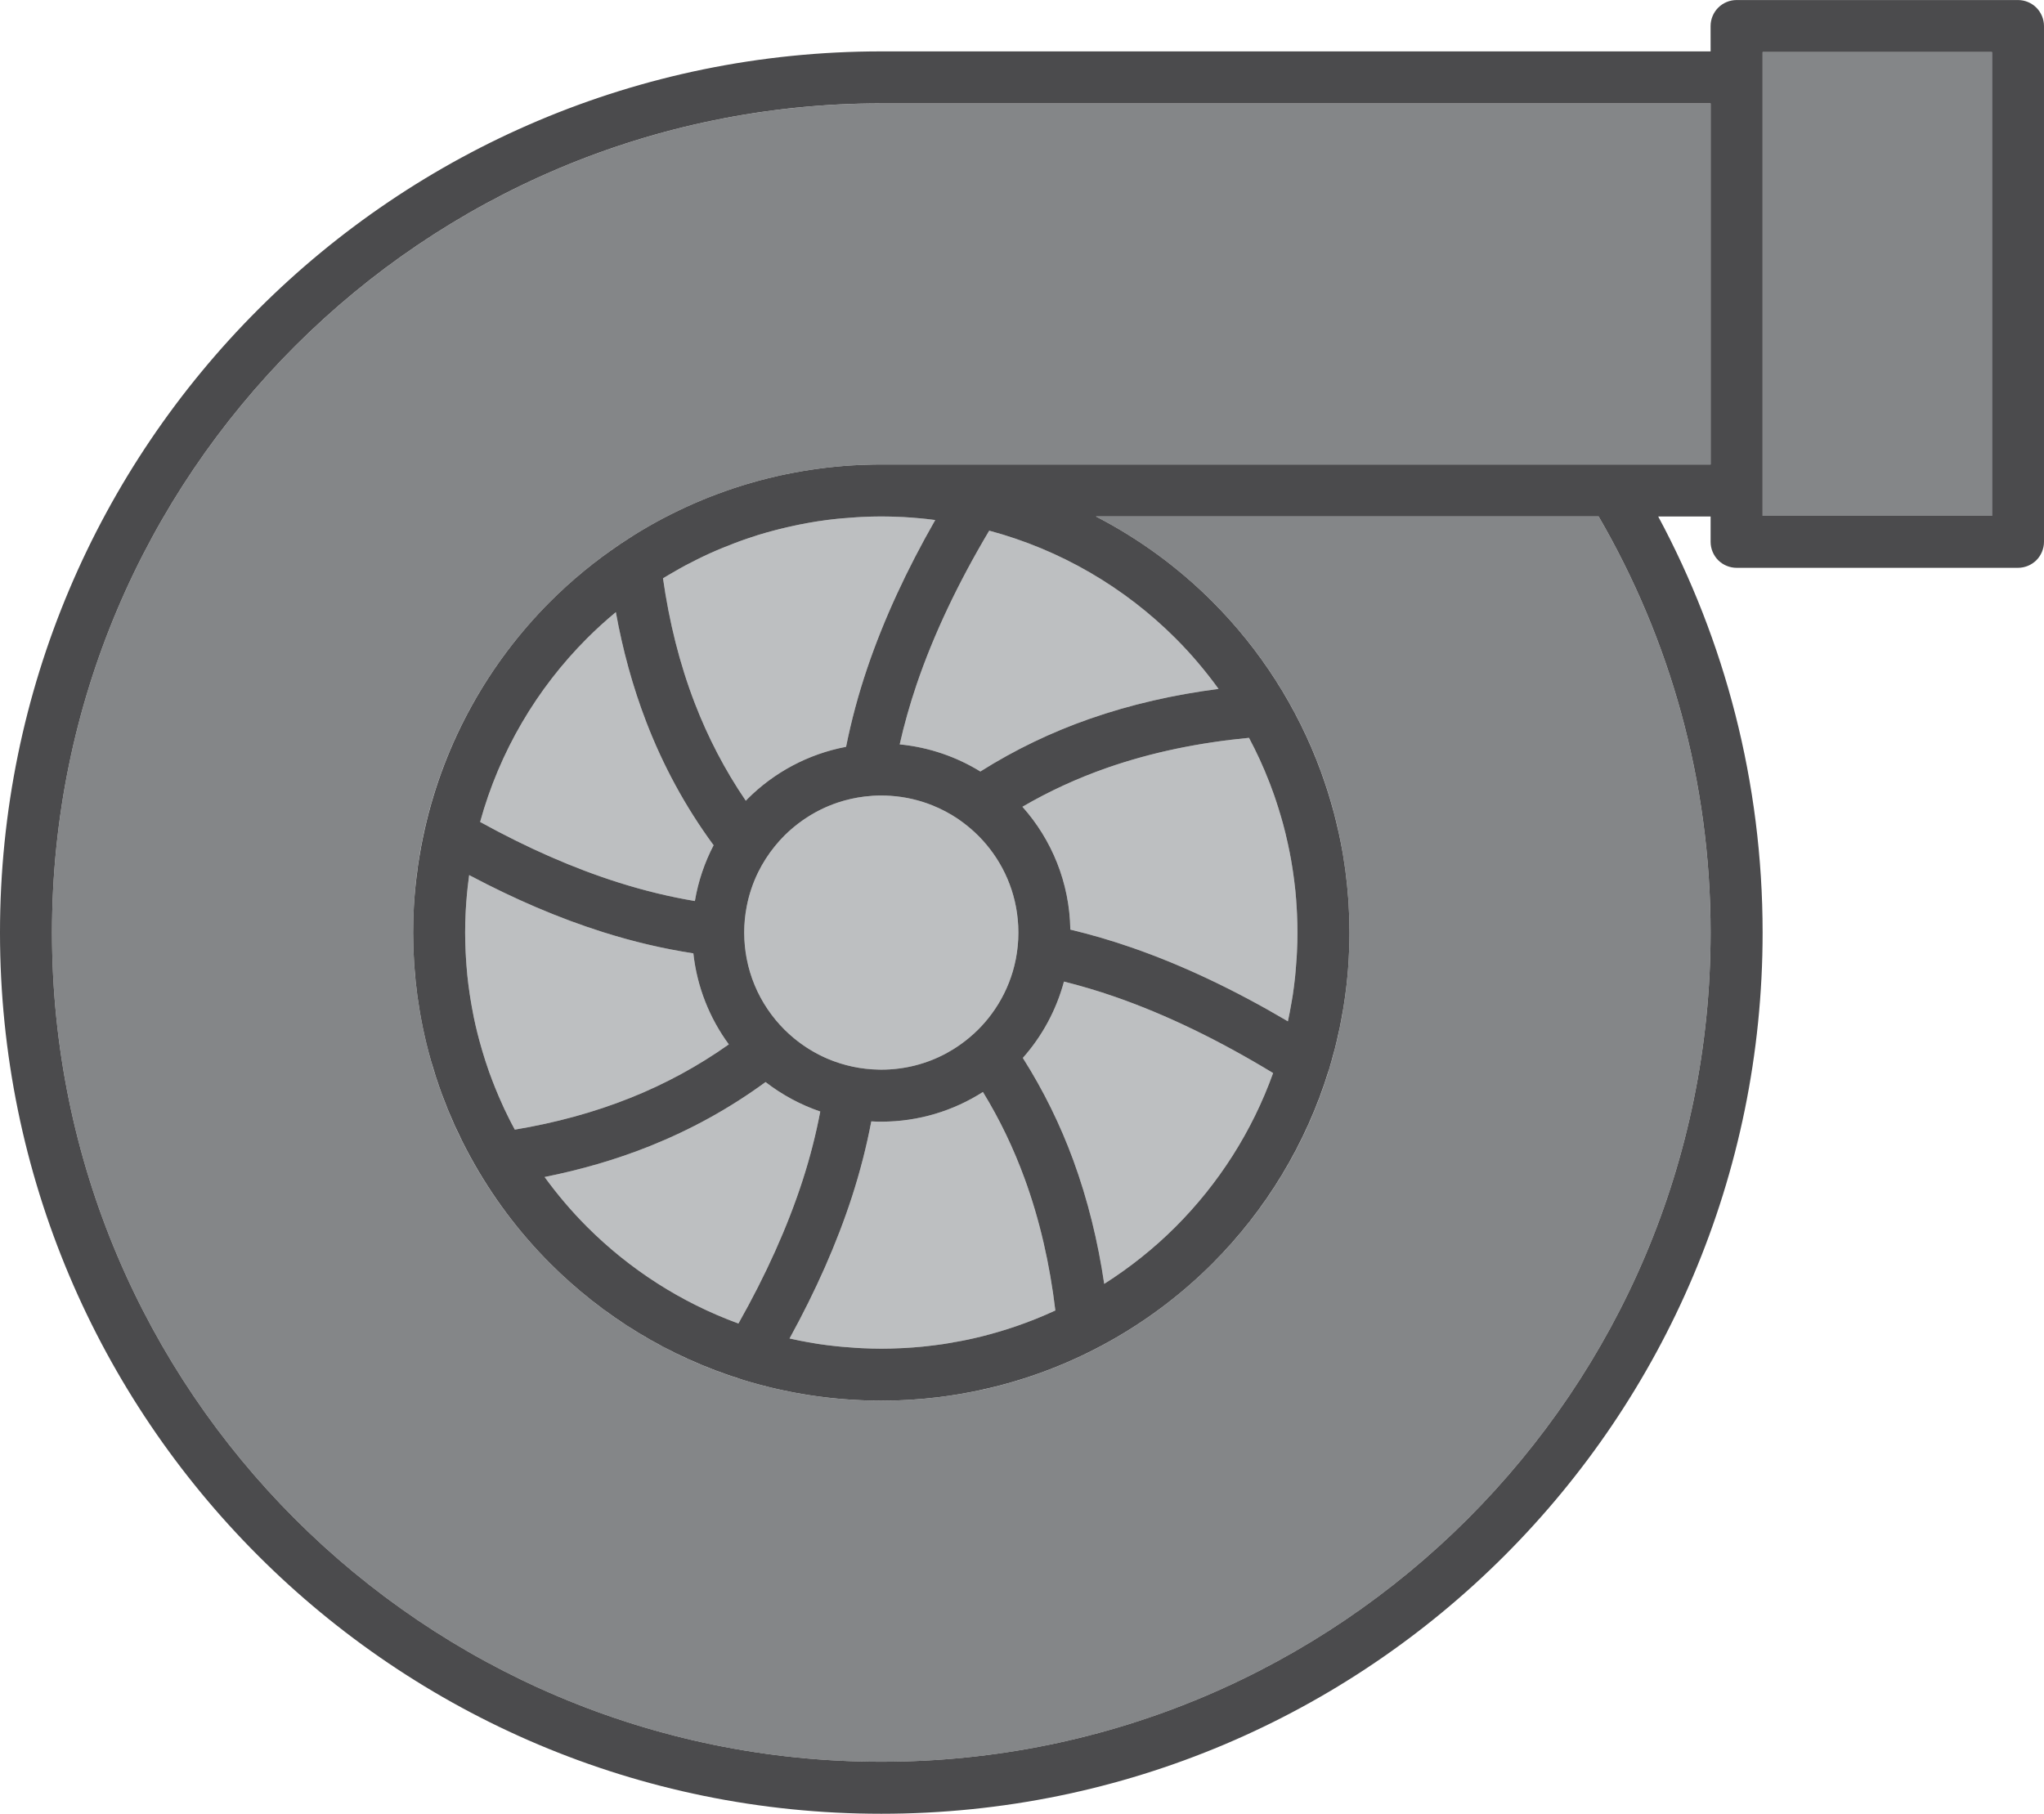 <?xml version="1.0" encoding="UTF-8"?>
<!DOCTYPE svg PUBLIC "-//W3C//DTD SVG 1.1//EN" "http://www.w3.org/Graphics/SVG/1.1/DTD/svg11.dtd">
<!-- Creator: CorelDRAW X7 -->
<svg xmlns="http://www.w3.org/2000/svg" xml:space="preserve" width="5.458in" height="4.844in" version="1.1" style="shape-rendering:geometricPrecision; text-rendering:geometricPrecision; image-rendering:optimizeQuality; fill-rule:evenodd; clip-rule:evenodd"
viewBox="0 0 85804 76148"
 xmlns:xlink="http://www.w3.org/1999/xlink">
 <defs>
  <style type="text/css">
   <![CDATA[
    .fil1 {fill:#BDBFC1}
    .fil0 {fill:#848688}
    .fil2 {fill:#4B4B4D}
   ]]>
  </style>
 </defs>
 <g id="Layer_x0020_1">

  <path class="fil0" d="M83620 2183l-9628 0 0 19472 9628 0 0 -19472zm-71240 12353c-6302,6303 -10196,14999 -10197,24616 1,9617 3895,18313 10197,24616 6303,6302 14999,10196 24616,10197 9617,-1 18313,-3895 24616,-10197 6302,-6303 10196,-14999 10196,-24616 0,-6372 -1714,-12334 -4700,-17470l-21103 0c1813,936 3461,2145 4888,3573 2815,2814 4780,6485 5477,10584 1,11 3,22 5,33 33,194 62,389 89,585 3,22 7,45 10,67 54,407 96,818 125,1232 4,51 7,102 10,153 10,154 17,309 23,465 2,57 5,113 7,170 6,202 10,405 10,608 0,224 -5,447 -13,669 -1,52 -3,104 -6,156 -18,454 -52,906 -102,1352 -3,27 -6,55 -9,82 -518,4523 -2572,8585 -5626,11638 -3021,3023 -7032,5066 -11499,5610 -14,2 -28,3 -43,5 -166,20 -333,38 -500,53 -46,5 -91,9 -137,12 -138,12 -277,23 -417,32 -56,4 -112,8 -168,11 -136,7 -273,14 -411,19 -52,2 -105,4 -158,6 -187,5 -375,8 -564,8 -227,0 -452,-5 -677,-13 -53,-2 -106,-4 -159,-6 -452,-19 -899,-53 -1343,-102 -46,-5 -93,-10 -139,-16 -448,-52 -891,-120 -1328,-202 -41,-8 -82,-16 -123,-24 -440,-85 -875,-185 -1304,-300 -38,-10 -76,-20 -114,-30 -3342,-913 -6332,-2685 -8710,-5063 -2502,-2501 -4333,-5680 -5198,-9234 -2,-9 -4,-18 -6,-26 -101,-416 -189,-837 -262,-1262 -4,-21 -7,-43 -11,-64 -30,-181 -59,-362 -84,-544 -6,-41 -12,-82 -18,-124 -26,-199 -51,-399 -72,-600 0,-4 -1,-9 -1,-13 -21,-203 -38,-407 -53,-612 -4,-55 -7,-110 -10,-164 -10,-153 -18,-305 -24,-458 -2,-62 -5,-123 -7,-185 -6,-195 -9,-391 -10,-587 0,-8 0,-16 0,-24 0,-20 1,-41 1,-62 0,-159 2,-319 7,-478 1,-35 2,-70 3,-106 5,-152 12,-303 20,-454 1,-14 2,-28 3,-43 285,-4969 2419,-9452 5722,-12754 1061,-1061 2245,-2001 3526,-2799 11,-6 22,-13 33,-20 386,-239 782,-466 1185,-679 19,-9 38,-19 56,-29 399,-208 805,-403 1219,-585 25,-10 50,-21 75,-32 409,-178 826,-341 1250,-491 31,-11 62,-22 93,-33 420,-146 845,-278 1277,-396 38,-10 75,-20 113,-30 427,-114 860,-214 1298,-299 44,-8 89,-17 133,-25 434,-82 872,-148 1315,-201 51,-6 102,-12 153,-17 221,-25 442,-46 665,-63 3,0 5,-1 8,-1 218,-16 438,-28 658,-37 56,-2 111,-4 167,-6 223,-8 448,-13 673,-13 0,0 0,0 0,0 0,0 0,0 0,0l34813 0 0 -15160 -34813 0c-9617,1 -18313,3895 -24616,10197z"/>
  <path class="fil1" d="M41262 45845c-1233,787 -2698,1246 -4266,1246 -141,0 -281,-4 -420,-12 -199,1047 -467,2098 -808,3153 -639,1974 -1524,3961 -2622,5959 0,1 -1,2 -2,3 57,13 114,24 171,36 87,19 173,38 260,55 233,46 468,89 704,126 22,3 43,7 64,11 258,39 517,71 778,98 79,9 158,16 237,23 196,18 393,33 591,45 79,4 158,10 238,13 267,12 535,21 805,21 1,0 3,0 4,0 1,0 2,0 3,0 269,0 536,-9 802,-21 52,-2 105,-4 157,-7 251,-13 499,-32 746,-56 66,-7 130,-14 195,-21 225,-24 449,-53 672,-85 75,-12 149,-24 223,-36 183,-29 365,-62 547,-97 96,-19 193,-38 290,-58 193,-41 385,-86 576,-133 125,-31 249,-64 373,-98 91,-24 181,-51 272,-77 236,-68 470,-141 702,-219 46,-16 92,-31 138,-47 550,-190 1086,-407 1610,-649 -231,-1926 -648,-3787 -1298,-5559 -459,-1251 -1033,-2457 -1742,-3614zm13184 -7490c-4,-68 -7,-137 -11,-205 -14,-254 -32,-506 -57,-757 -4,-30 -7,-61 -11,-91 -24,-229 -53,-455 -86,-681 -13,-87 -26,-173 -40,-259 -31,-198 -67,-394 -105,-589 -22,-116 -47,-231 -72,-345 -33,-155 -69,-308 -106,-460 -30,-120 -60,-239 -92,-358 -30,-112 -63,-224 -95,-335 -67,-230 -138,-458 -214,-683 -23,-69 -45,-137 -69,-205 -55,-155 -111,-310 -170,-464 -7,-20 -15,-39 -23,-59 -129,-334 -268,-664 -417,-988 -1,-3 -2,-5 -4,-8 -139,-302 -287,-599 -443,-892 -2071,198 -4074,600 -5976,1266 -1222,428 -2401,967 -3535,1628 1225,1372 1981,3180 2011,5157 860,206 1722,456 2586,757 2168,753 4351,1798 6547,3094 26,-121 51,-243 75,-364 32,-161 60,-322 87,-484 14,-87 31,-174 44,-262 37,-245 68,-491 94,-739 9,-85 16,-171 24,-257 18,-190 32,-380 44,-571 4,-82 10,-163 13,-245 12,-266 21,-534 21,-804 0,-267 -9,-532 -20,-797zm-20013 8310c-837,-286 -1612,-707 -2296,-1237 -1531,1121 -3153,2004 -4837,2680 -1440,578 -2925,1004 -4439,1306 540,742 1134,1443 1782,2091 1782,1782 3944,3179 6355,4060 1153,-2041 2058,-4046 2693,-6006 316,-976 561,-1941 742,-2894zm10231 -5456c-324,1206 -923,2300 -1727,3206 872,1374 1573,2810 2117,4291 617,1683 1037,3422 1300,5195 1084,-690 2090,-1491 2995,-2396 1806,-1807 3215,-4004 4094,-6455 -2260,-1373 -4479,-2452 -6643,-3204 -718,-250 -1430,-459 -2136,-637zm-15494 -3382c140,-831 409,-1619 786,-2342 -1201,-1632 -2130,-3368 -2825,-5173 -577,-1496 -993,-3040 -1279,-4613 -420,348 -824,715 -1209,1100 -2108,2109 -3675,4752 -4488,7708 1984,1094 3933,1952 5838,2552 1073,338 2132,594 3177,768zm11896 -2745c-48,-47 -98,-93 -147,-140 -103,-95 -208,-186 -317,-274 -127,-102 -258,-200 -393,-292 -331,-223 -687,-411 -1061,-562 -547,-221 -1135,-359 -1751,-402 -132,-9 -266,-15 -401,-15 -238,0 -471,16 -701,44 -389,47 -766,133 -1127,253 -528,177 -1021,428 -1468,741 -276,193 -535,409 -774,647 -140,141 -273,290 -399,445 -272,335 -508,701 -700,1091 -222,453 -386,938 -483,1448 -67,352 -103,714 -104,1086l0 1c1,12 1,23 1,34 3,365 39,722 106,1068 149,770 451,1485 875,2112 207,307 443,593 704,855 124,123 253,240 387,352 426,355 903,649 1418,871 341,146 699,259 1071,338 350,74 713,115 1085,122 36,0 72,2 109,2 987,0 1913,-247 2723,-683 100,-55 199,-112 297,-172 234,-146 458,-307 669,-484 69,-57 135,-115 201,-175 61,-56 121,-113 179,-171 204,-204 392,-423 563,-655 395,-534 698,-1138 890,-1790 101,-345 171,-703 206,-1072 18,-182 27,-366 27,-553 0,-187 -9,-371 -27,-553 -130,-1367 -735,-2588 -1652,-3510 -2,-2 -4,-4 -6,-7zm-10471 8764c-803,-1093 -1334,-2403 -1489,-3822 -1250,-191 -2507,-485 -3769,-883 -1870,-589 -3750,-1399 -5641,-2402 0,0 -1,0 -1,0 -23,162 -43,325 -61,488 -11,99 -21,198 -30,297 -21,226 -39,452 -51,680 -3,46 -4,93 -7,139 -11,265 -20,531 -20,800 0,3 0,6 0,9 0,269 8,536 20,802 4,67 7,134 11,201 14,246 32,491 56,734 2,21 3,41 5,62 26,254 59,506 96,756 12,78 24,155 36,232 32,202 68,402 107,600 11,58 21,116 33,172 47,229 101,455 156,680 25,99 52,198 78,297 39,147 81,292 124,437 42,140 84,279 129,417 51,156 103,311 157,465 45,125 91,249 139,372 36,96 74,190 112,285 102,253 209,503 322,749 23,49 44,99 67,148 67,142 136,282 206,422 31,61 63,123 94,184 45,86 91,172 137,258 1686,-281 3317,-718 4876,-1343 1433,-575 2804,-1313 4108,-2236zm7173 -12595c1231,119 2383,521 3386,1138 1463,-923 2996,-1654 4579,-2208 1756,-615 3571,-1020 5420,-1260 -546,-753 -1147,-1465 -1804,-2122 -2137,-2136 -4821,-3717 -7823,-4521 -1310,2202 -2337,4364 -3053,6474 -285,842 -519,1675 -705,2499zm-8600 -1724c550,1425 1253,2790 2140,4090 25,-26 49,-53 74,-78 1103,-1104 2536,-1884 4135,-2186 220,-1096 514,-2197 889,-3302 698,-2060 1661,-4133 2853,-6218 0,0 0,-1 1,-1 -122,-16 -243,-32 -365,-45 -90,-10 -180,-18 -270,-27 -229,-21 -458,-40 -689,-52 -41,-2 -83,-3 -124,-5 -270,-13 -542,-21 -816,-21l0 0c0,0 0,0 0,0 -272,0 -541,8 -809,21 -80,3 -159,8 -238,13 -198,12 -396,27 -592,45 -78,7 -156,14 -234,22 -262,28 -523,60 -781,100 -18,2 -34,6 -52,8 -241,38 -481,82 -719,129 -83,16 -164,34 -246,52 -181,38 -360,80 -538,124 -82,20 -163,39 -244,61 -243,63 -484,131 -722,204 -47,15 -93,32 -140,47 -195,62 -389,127 -581,196 -91,33 -182,67 -273,102 -152,57 -302,117 -452,178 -91,37 -181,74 -271,112 -205,88 -407,179 -607,275 -86,40 -170,83 -254,125 -152,76 -303,153 -453,232 -95,51 -189,103 -284,156 -129,72 -258,146 -385,222 -90,53 -180,105 -268,159 -7,5 -15,9 -22,13 1,0 1,1 1,1 259,1817 690,3573 1336,5248z"/>
  <path class="fil2" d="M73992 21655l0 -19472 9628 0 0 19472 -9628 0zm-28259 8526c-1583,554 -3116,1285 -4579,2208 -1003,-617 -2155,-1019 -3386,-1138 186,-824 420,-1657 705,-2499 716,-2110 1743,-4272 3053,-6474 3002,804 5686,2385 7823,4521 657,657 1258,1369 1804,2122 -1849,240 -3664,645 -5420,1260zm1784 9603c-864,-301 -1726,-551 -2586,-757 -30,-1977 -786,-3785 -2011,-5157 1134,-661 2313,-1200 3535,-1628 1902,-666 3905,-1068 5976,-1266 156,293 304,590 443,892 2,2 3,5 4,8 149,324 288,654 417,988 8,20 16,39 23,59 59,154 115,309 170,464 24,68 46,137 69,205 76,225 147,453 214,683 33,111 65,223 95,335 32,119 62,238 92,358 38,152 73,305 106,460 25,114 50,229 72,345 39,195 74,391 105,589 14,86 27,173 40,259 33,225 62,452 86,681 4,30 7,61 11,91 25,251 43,503 57,757 4,68 7,137 11,205 11,265 20,530 20,797 0,270 -8,538 -21,804 -3,82 -9,164 -13,245 -12,191 -26,381 -44,571 -8,86 -15,172 -24,257 -27,248 -57,494 -94,739 -13,88 -30,175 -44,262 -27,162 -55,323 -87,484 -23,122 -49,243 -75,364 -2196,-1296 -4379,-2341 -6547,-3094zm-4580 4631c804,-906 1403,-2000 1727,-3206 706,178 1418,387 2136,637 2164,752 4383,1831 6643,3204 -879,2451 -2288,4648 -4094,6455 -905,905 -1911,1706 -2995,2396 -263,-1773 -683,-3512 -1300,-5195 -544,-1481 -1245,-2917 -2117,-4291zm-9791 11776c1098,-1998 1982,-3985 2622,-5959 341,-1055 609,-2106 808,-3153 139,8 279,12 420,12 1568,0 3033,-459 4266,-1246 709,1157 1283,2363 1742,3614 650,1772 1067,3633 1298,5559 -524,242 -1060,459 -1610,649 -46,16 -92,31 -138,47 -232,78 -466,151 -702,219 -91,26 -181,53 -272,77 -124,34 -248,67 -373,98 -191,47 -383,92 -576,133 -97,20 -194,39 -290,58 -182,35 -364,68 -547,97 -74,12 -149,24 -223,36 -223,32 -447,60 -672,85 -65,7 -129,14 -195,21 -247,24 -495,42 -746,56 -52,3 -105,5 -157,7 -266,13 -533,21 -802,21 -1,0 -2,0 -3,0 -1,0 -3,0 -4,0 -270,0 -538,-9 -805,-21 -80,-3 -159,-9 -238,-13 -198,-12 -395,-27 -591,-45 -79,-8 -158,-14 -237,-23 -261,-27 -520,-59 -778,-98 -21,-4 -42,-8 -64,-11 -236,-37 -471,-80 -704,-126 -87,-17 -173,-36 -260,-55 -57,-12 -114,-23 -171,-36 1,-1 2,-2 2,-3zm-5846 -8083c1684,-676 3306,-1559 4837,-2680 684,530 1459,951 2296,1237 -181,953 -426,1918 -742,2894 -635,1960 -1540,3965 -2693,6006 -2411,-881 -4573,-2278 -6355,-4060 -648,-648 -1242,-1349 -1782,-2091 1514,-302 2999,-728 4439,-1306zm-1963 -8967c1262,398 2519,692 3769,883 155,1419 686,2729 1489,3822 -1304,923 -2675,1661 -4108,2236 -1559,625 -3190,1062 -4876,1343 -46,-86 -92,-172 -137,-258 -31,-61 -63,-122 -94,-184 -70,-140 -140,-280 -206,-422 -23,-49 -44,-99 -67,-148 -113,-246 -220,-496 -322,-749 -38,-95 -76,-189 -112,-285 -48,-123 -94,-247 -139,-372 -54,-154 -106,-309 -157,-465 -45,-138 -87,-277 -129,-417 -43,-145 -85,-290 -124,-437 -26,-99 -53,-197 -78,-297 -56,-225 -109,-451 -156,-680 -12,-57 -22,-114 -33,-172 -39,-198 -75,-398 -107,-600 -12,-77 -24,-154 -36,-232 -37,-250 -70,-502 -96,-756 -2,-21 -3,-41 -5,-62 -24,-243 -42,-488 -56,-734 -4,-67 -8,-134 -11,-201 -11,-266 -20,-533 -20,-802 0,-271 8,-541 20,-809 3,-46 4,-93 7,-139 12,-228 30,-454 51,-680 10,-99 19,-198 30,-297 18,-163 38,-326 61,-488 0,0 1,0 1,0 1891,1003 3771,1813 5641,2402zm4619 -3656c-377,723 -646,1511 -786,2342 -1045,-174 -2104,-430 -3177,-768 -1905,-600 -3855,-1458 -5838,-2552 813,-2956 2380,-5599 4488,-7708 385,-385 789,-752 1209,-1100 286,1573 702,3117 1279,4613 695,1805 1624,3541 2825,5173zm7441 -2073c616,43 1204,181 1751,402 374,151 730,339 1061,562 135,92 266,190 393,292 109,88 214,179 317,274 49,47 99,93 146,140 3,3 5,5 7,7 917,922 1522,2143 1652,3510 18,182 27,366 27,553 0,187 -9,371 -27,553 -35,369 -105,727 -206,1072 -192,652 -495,1256 -890,1790 -171,232 -359,451 -563,655 -58,58 -118,115 -179,171 -66,60 -132,118 -201,175 -211,177 -435,338 -669,484 -98,60 -197,117 -297,172 -810,436 -1736,683 -2723,683 -37,0 -73,-2 -109,-2 -372,-7 -735,-48 -1085,-122 -372,-79 -730,-192 -1071,-338 -515,-222 -992,-516 -1418,-871 -134,-112 -263,-229 -387,-352 -261,-262 -497,-548 -704,-855 -424,-627 -726,-1342 -875,-2112 -67,-346 -103,-703 -106,-1068 0,-11 0,-22 -1,-34l0 -1c1,-372 37,-734 104,-1086 97,-510 261,-995 483,-1448 192,-390 428,-756 700,-1091 126,-155 259,-304 399,-445 239,-238 498,-453 774,-647 447,-313 940,-564 1468,-741 361,-120 738,-206 1127,-253 230,-28 463,-44 701,-44 135,0 269,6 401,15zm-991 -5361c-375,1105 -669,2206 -889,3302 -1598,302 -3032,1082 -4135,2186 -25,25 -49,52 -74,78 -886,-1300 -1590,-2665 -2140,-4090 -646,-1675 -1077,-3431 -1336,-5248 0,0 0,-1 -1,-1 7,-4 15,-8 22,-13 88,-54 178,-106 268,-159 127,-76 256,-150 385,-222 95,-53 189,-105 284,-156 150,-80 301,-156 453,-232 84,-42 168,-85 254,-125 200,-96 402,-187 607,-275 90,-38 180,-75 271,-112 150,-61 300,-121 452,-178 91,-35 182,-69 273,-102 192,-69 386,-134 581,-196 47,-15 93,-32 140,-47 238,-73 479,-141 722,-204 81,-22 162,-41 244,-61 178,-44 357,-86 538,-124 82,-18 163,-36 246,-52 238,-47 478,-91 719,-129 18,-2 34,-6 52,-8 258,-40 519,-72 781,-100 78,-8 156,-15 234,-22 196,-18 394,-33 592,-45 79,-5 158,-10 238,-13 268,-13 537,-21 809,-21 0,0 0,0 0,0l0 0c274,0 546,8 816,21 41,2 83,3 124,5 230,13 460,31 689,52 90,9 180,17 270,27 122,13 243,29 365,45 -1,0 -1,1 -1,1 -1192,2085 -2155,4158 -2853,6218zm35403 -8552l-34813 0c0,0 0,0 0,0 0,0 0,0 0,0 -225,0 -450,5 -673,13 -56,2 -111,4 -167,6 -220,9 -440,21 -658,37 -2,0 -5,1 -8,1 -223,17 -444,39 -665,63 -51,5 -102,11 -153,17 -443,53 -881,119 -1315,201 -44,8 -89,17 -133,25 -438,85 -871,185 -1298,299 -38,10 -76,20 -113,30 -432,118 -857,250 -1277,396 -31,11 -62,22 -93,33 -424,150 -841,313 -1250,491 -25,11 -50,22 -75,32 -414,182 -820,377 -1219,585 -18,10 -37,20 -56,29 -403,213 -799,440 -1185,679 -11,7 -22,14 -33,20 -177,111 -352,225 -526,341 -16,10 -33,21 -49,31 -7,5 -13,11 -20,16 -1054,709 -2036,1516 -2931,2411 -2573,2573 -4432,5863 -5265,9541 -1,5 -3,10 -4,14 -3,16 -6,31 -9,46 -52,233 -100,466 -144,701 -7,39 -14,79 -21,119 -40,225 -78,450 -111,678 -10,70 -18,142 -27,213 -26,200 -53,401 -73,603 -29,278 -52,558 -68,839 -1,15 -2,29 -3,43 -8,151 -14,302 -20,454 -1,36 -3,71 -3,106 -5,159 -7,319 -7,478 0,21 -1,42 -1,62 0,8 0,16 0,24 1,196 4,392 10,587 2,61 5,123 7,185 6,153 14,305 24,458 3,54 6,109 10,164 15,205 32,409 53,612 0,4 1,9 1,13 21,201 45,401 72,600 6,42 12,83 18,124 26,182 53,363 84,544 4,21 7,43 11,64 74,425 161,846 262,1262 2,8 4,17 6,26 57,234 119,466 184,697 12,40 24,78 36,118 55,192 113,383 174,572 14,44 30,88 45,132 60,184 123,368 190,550 15,42 32,84 47,126 69,184 139,367 213,548 15,37 31,74 46,111 78,186 157,371 240,555 14,30 27,60 41,90 88,191 178,380 271,568 11,21 21,43 32,64 99,198 202,395 308,589l16 29c903,1654 2034,3165 3355,4485 2219,2219 4971,3910 8046,4868 9,3 19,7 28,10 211,66 423,127 636,185 38,10 76,20 114,30 429,115 864,215 1304,300 41,8 82,16 123,24 437,82 880,150 1328,202 46,6 93,11 139,16 444,49 891,83 1343,102 53,2 106,5 159,6 225,8 450,13 677,13 189,0 377,-3 564,-8 53,-2 106,-4 158,-6 138,-5 275,-11 411,-19 56,-3 112,-7 168,-11 140,-9 279,-20 417,-32 46,-3 91,-7 137,-12 167,-15 334,-33 500,-53 15,-2 29,-3 43,-5 291,-35 580,-78 867,-126 21,-3 42,-8 62,-11 268,-46 533,-97 797,-153 17,-4 33,-8 50,-12 268,-58 535,-121 799,-190 8,-2 15,-4 23,-6 3420,-897 6478,-2689 8901,-5112 2235,-2234 3931,-5011 4885,-8112 5,-15 12,-29 17,-44 6,-22 11,-43 18,-65 58,-193 111,-388 163,-583 23,-84 47,-166 68,-250 52,-206 99,-413 144,-621 17,-75 36,-150 51,-226 47,-227 88,-457 128,-687 9,-59 22,-116 31,-174 46,-290 87,-582 121,-876 3,-27 6,-54 9,-82 50,-446 84,-897 102,-1352 3,-52 5,-104 6,-156 8,-222 13,-445 13,-669 0,-203 -4,-406 -10,-608 -2,-57 -5,-113 -7,-170 -6,-156 -14,-311 -23,-465 -3,-51 -6,-102 -10,-153 -29,-414 -71,-825 -125,-1232 -3,-22 -7,-45 -10,-67 -27,-196 -56,-391 -89,-585 -2,-11 -4,-22 -5,-33 -48,-282 -104,-562 -164,-840 -12,-58 -27,-116 -40,-174 -50,-222 -103,-443 -160,-662 -16,-62 -34,-122 -50,-183 -60,-220 -123,-438 -191,-655 -15,-51 -32,-102 -48,-153 -75,-235 -154,-468 -238,-699 -10,-28 -20,-57 -30,-86 -992,-2706 -2559,-5136 -4556,-7132 -1427,-1428 -3075,-2637 -4888,-3573l21103 0c2986,5136 4700,11098 4700,17470 0,9617 -3894,18313 -10196,24616 -6303,6302 -14999,10196 -24616,10197 -9617,-1 -18313,-3895 -24616,-10197 -6302,-6303 -10196,-14999 -10197,-24616 1,-9617 3895,-18313 10197,-24616 6303,-6302 14999,-10196 24616,-10197l34813 0 0 15160zm13675 -19179c-203,-204 -485,-320 -772,-320l-11812 0c-287,0 -569,116 -772,320 -203,203 -320,484 -320,772l1 1064 -34813 0c-10213,0 -19469,4143 -26160,10836 -6693,6691 -10837,15947 -10836,26160 -1,10213 4143,19469 10836,26160 6691,6693 15947,10837 26160,10836 10213,1 19469,-4143 26160,-10836 6693,-6692 10836,-15947 10836,-26160 0,-6316 -1590,-12266 -4383,-17470l2200 0 0 1065c0,287 116,568 319,772 203,203 485,319 772,319l11812 0c287,0 569,-116 772,-319 203,-204 320,-485 320,-772l0 -21655c0,-288 -117,-569 -320,-772z"/>
 </g>
</svg>
